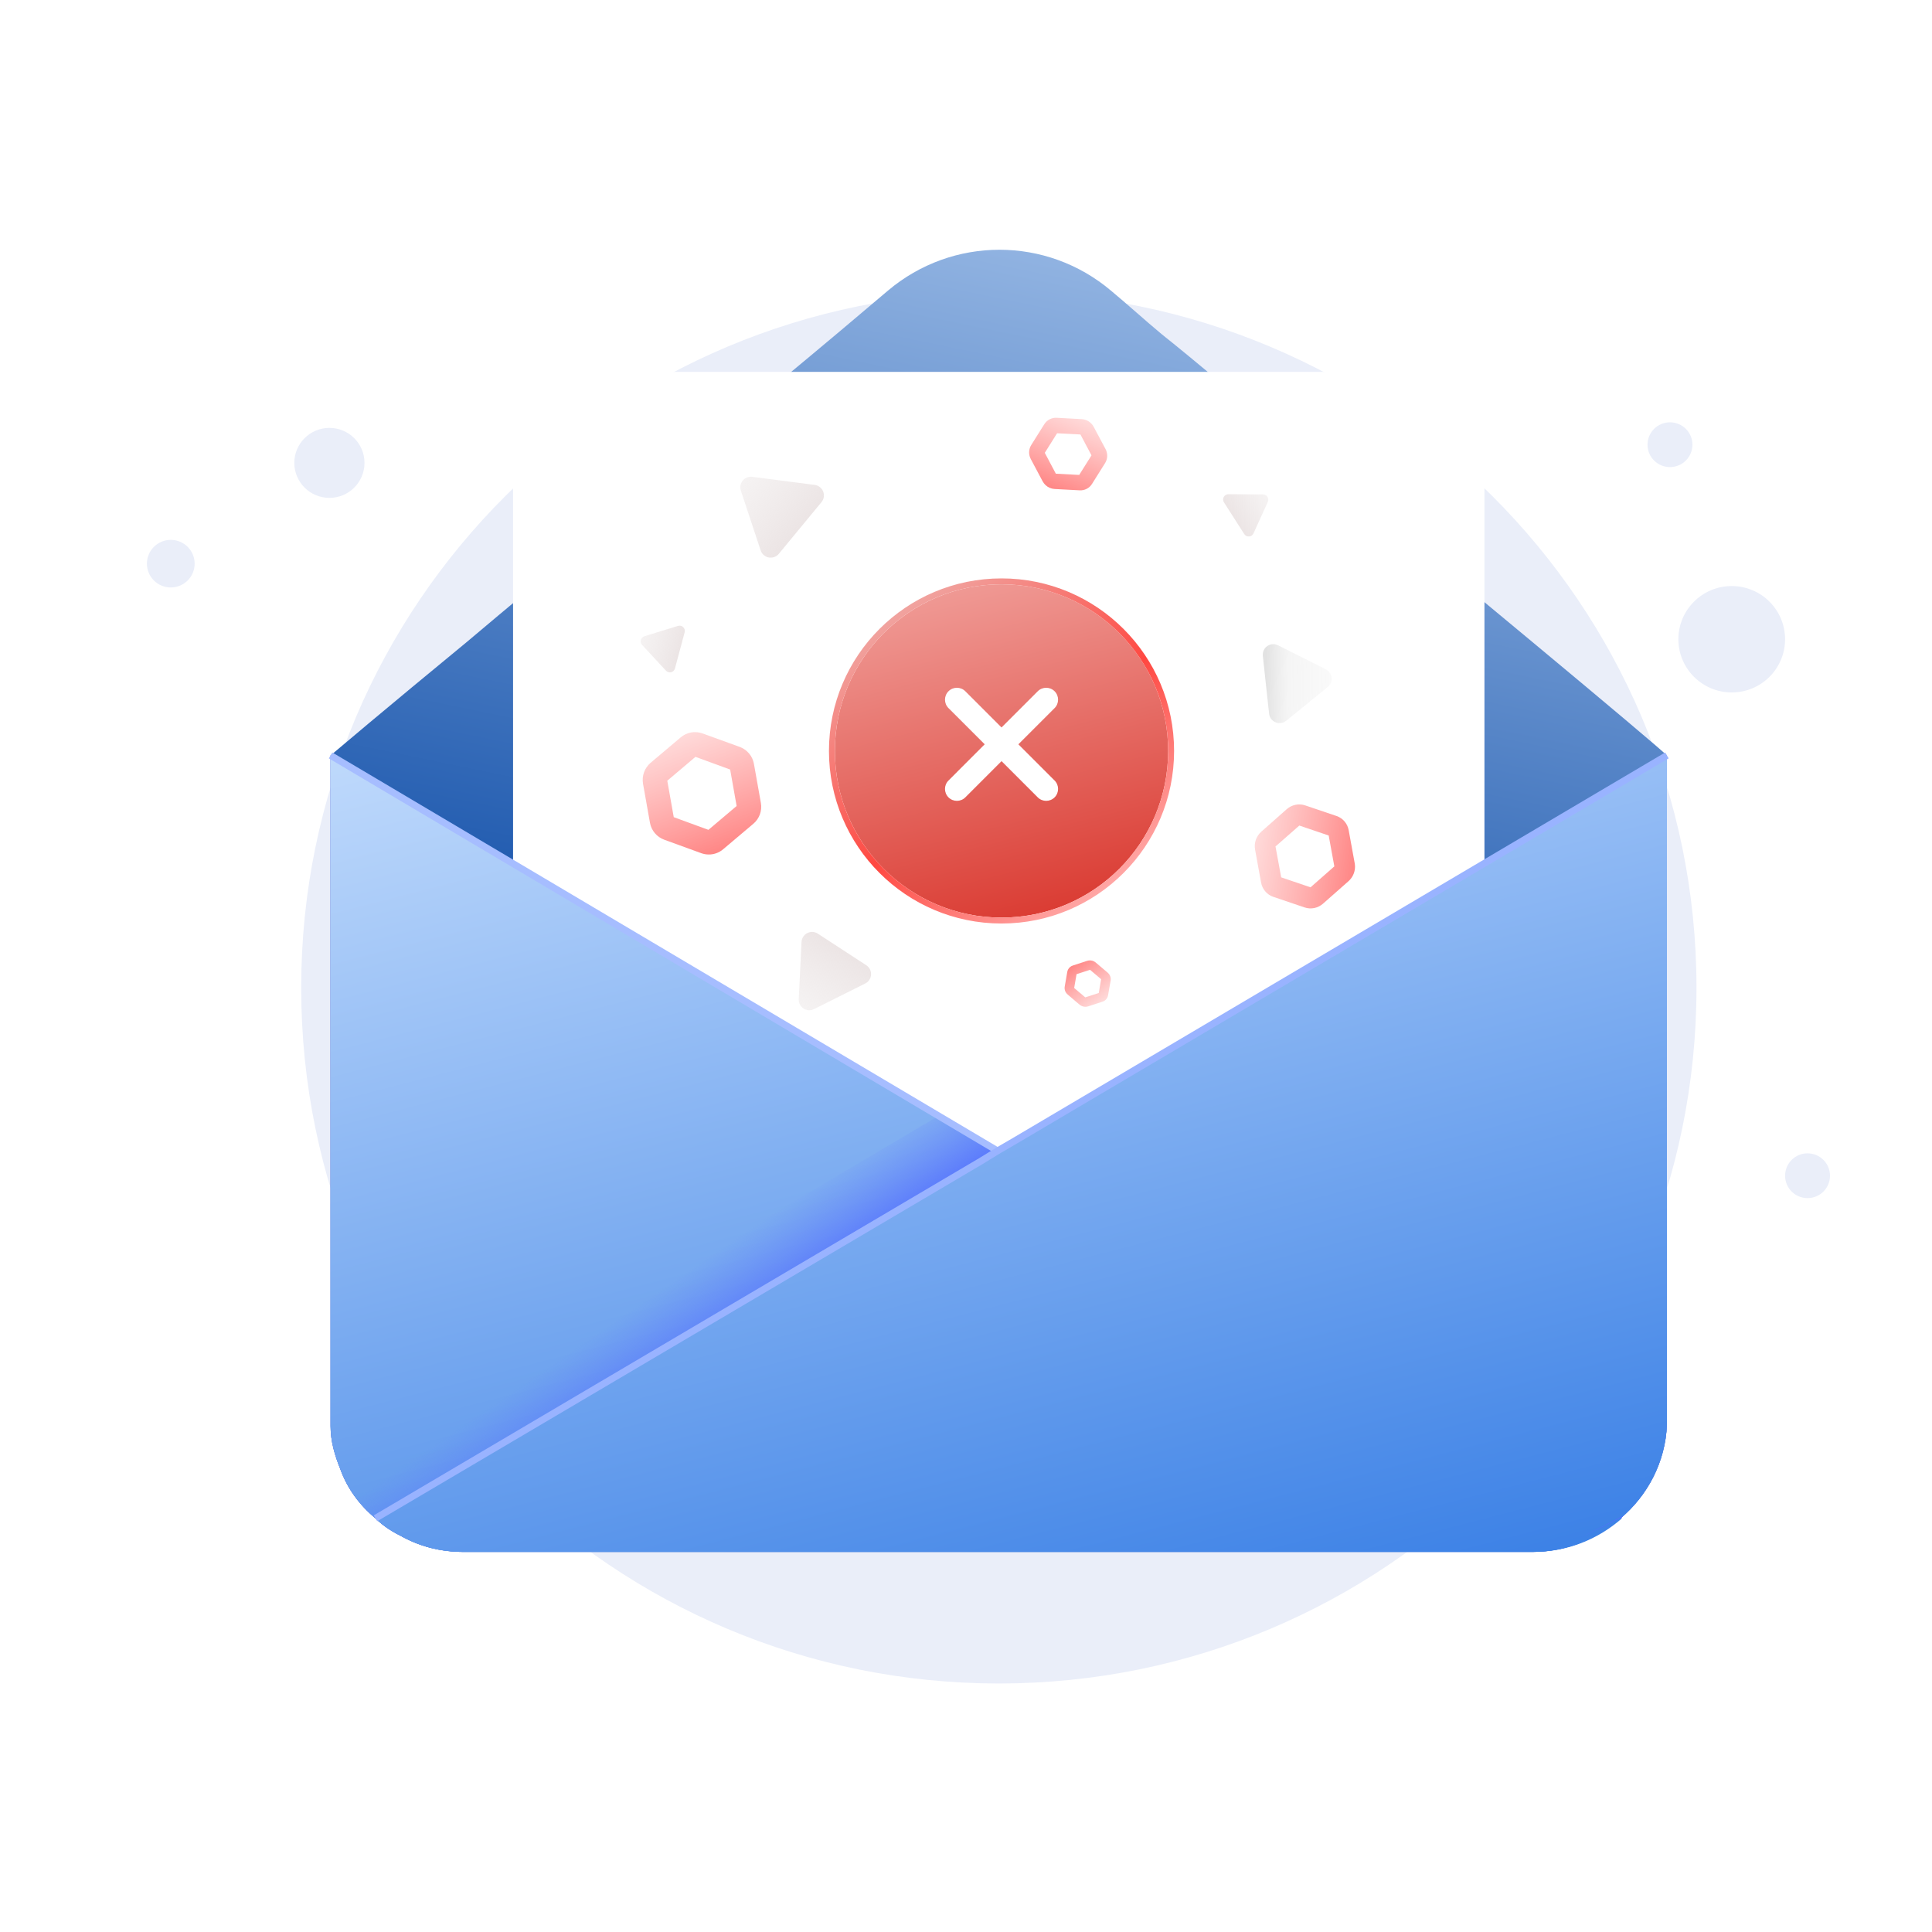 <svg width="140" height="140" viewBox="0 0 140 140" fill="none" xmlns="http://www.w3.org/2000/svg">
<path d="M72.38 121.992C100.3 121.992 122.934 99.422 122.934 71.58C122.934 43.737 100.3 21.167 72.38 21.167C44.459 21.167 21.825 43.737 21.825 71.58C21.825 99.422 44.459 121.992 72.38 121.992Z" fill="#EAEEF9"/>
<path d="M120.791 54.741V102.719C120.791 102.922 120.791 103.023 120.791 103.226C120.689 105.965 119.367 108.399 117.434 110.022C115.705 111.544 113.467 112.457 111.026 112.457H33.617C31.888 112.457 30.362 112.051 28.938 111.239C28.328 110.935 27.718 110.529 27.209 110.022C26.09 109.109 25.175 107.892 24.666 106.472C24.259 105.458 23.954 104.443 23.954 103.328V54.741C23.954 54.741 28.023 51.292 33.821 46.525C39.822 41.453 47.757 34.961 54.673 29.179C58.641 25.832 58.234 26.238 64.337 21.065C69.016 17.109 75.831 17.109 80.51 21.065C81.731 22.079 82.951 23.195 84.172 24.209C86.715 26.238 89.563 28.672 92.513 31.107C98.718 36.28 105.533 41.96 110.924 46.423C116.417 50.988 120.384 54.335 120.791 54.741Z" fill="url(#paint0_linear_19_5959)"/>
<path d="M107.569 32.729V62.956L92.107 72.187L87.53 74.925L77.765 80.707L73.188 83.446L71.255 84.562L69.424 83.446L65.05 80.707L55.793 74.925L51.419 72.187L37.179 63.261V32.729C37.179 29.584 39.722 26.947 42.977 26.947H101.771C104.924 26.947 107.569 29.584 107.569 32.729Z" fill="white"/>
<path d="M120.791 54.74V103.226C120.689 105.964 119.367 108.399 117.434 110.022C115.705 111.543 113.467 112.456 111.026 112.456H33.617C31.888 112.456 30.362 112.05 28.938 111.239C28.328 110.935 27.718 110.529 27.209 110.022C26.09 109.109 25.175 107.892 24.666 106.472C24.259 105.457 23.954 104.443 23.954 103.327V103.226V54.74L67.287 81.823L71.05 84.156L72.373 83.345L73.593 82.635L120.791 54.74Z" fill="#738DFF"/>
<path d="M117.536 110.022C115.807 111.543 113.569 112.456 111.128 112.456H33.617C31.888 112.456 30.362 112.05 28.938 111.239C28.328 110.935 27.718 110.529 27.209 110.022C26.09 109.109 25.175 107.892 24.666 106.472C24.259 105.457 23.954 104.443 23.954 103.327V103.226V54.74L29.04 57.783L72.373 83.446L73.593 84.156L73.695 84.257L112.552 107.182L117.536 110.022Z" fill="url(#paint1_linear_19_5959)"/>
<path d="M73.593 82.635V85.983L28.938 111.24C28.328 110.935 27.718 110.53 27.209 110.023C26.09 109.11 25.175 107.892 24.666 106.472L68.1 80.81L71.864 83.143L72.373 83.345L73.593 82.635Z" fill="url(#paint2_linear_19_5959)"/>
<path d="M23.954 54.74L72.373 83.446" stroke="#A6BDFF" stroke-width="0.495" stroke-miterlimit="10"/>
<path d="M120.791 54.74V103.226C120.689 105.964 119.367 108.399 117.434 110.022C115.705 111.543 113.467 112.456 111.026 112.456H33.617C31.888 112.456 30.362 112.05 28.938 111.239C28.328 110.935 27.718 110.529 27.209 110.022L32.193 107.08L71.05 84.156L72.373 83.345L73.593 82.635L115.705 57.682L120.791 54.74Z" fill="url(#paint3_linear_19_5959)"/>
<path d="M120.791 54.74L73.593 82.635L72.373 83.345L71.05 84.156L27.209 110.022" stroke="#99B3FF" stroke-width="0.495" stroke-miterlimit="10"/>
<path d="M125.487 50.177C127.622 50.177 129.353 48.451 129.353 46.322C129.353 44.194 127.622 42.468 125.487 42.468C123.353 42.468 121.622 44.194 121.622 46.322C121.622 48.451 123.353 50.177 125.487 50.177Z" fill="#EAEEF9"/>
<path d="M23.87 36.078C25.275 36.078 26.413 34.943 26.413 33.543C26.413 32.142 25.275 31.007 23.87 31.007C22.466 31.007 21.327 32.142 21.327 33.543C21.327 34.943 22.466 36.078 23.87 36.078Z" fill="#EAEEF9"/>
<path d="M12.376 42.57C13.331 42.57 14.105 41.798 14.105 40.846C14.105 39.893 13.331 39.121 12.376 39.121C11.421 39.121 10.646 39.893 10.646 40.846C10.646 41.798 11.421 42.57 12.376 42.57Z" fill="#EAEEF9"/>
<path d="M121.012 33.847C121.911 33.847 122.64 33.121 122.64 32.224C122.64 31.328 121.911 30.602 121.012 30.602C120.113 30.602 119.385 31.328 119.385 32.224C119.385 33.121 120.113 33.847 121.012 33.847Z" fill="#EAEEF9"/>
<path d="M130.981 86.82C131.88 86.82 132.609 86.094 132.609 85.197C132.609 84.301 131.88 83.574 130.981 83.574C130.082 83.574 129.354 84.301 129.354 85.197C129.354 86.094 130.082 86.82 130.981 86.82Z" fill="#EAEEF9"/>
<path d="M114.503 111.444L117.656 109.821C117.555 109.923 117.555 109.923 117.453 110.024C117.453 110.024 117.453 110.024 117.351 110.024L114.503 111.444Z" fill="#526DFF"/>
<g filter="url(#filter0_d_19_5959)">
<circle cx="72.574" cy="53.075" r="12.075" fill="url(#paint4_linear_19_5959)"/>
<circle cx="72.574" cy="53.075" r="12.29" stroke="url(#paint5_linear_19_5959)" stroke-width="0.429"/>
</g>
<g filter="url(#filter1_d_19_5959)">
<path d="M75.2 49.232C75.537 48.895 76.083 48.895 76.42 49.232C76.756 49.569 76.756 50.115 76.42 50.452L73.795 53.076L76.42 55.701C76.756 56.038 76.756 56.584 76.42 56.921C76.083 57.257 75.537 57.257 75.2 56.921L72.575 54.296L69.951 56.921C69.614 57.257 69.068 57.257 68.731 56.921C68.394 56.584 68.394 56.038 68.731 55.701L71.355 53.076L68.731 50.452C68.394 50.115 68.394 49.569 68.731 49.232C69.068 48.895 69.614 48.895 69.951 49.232L72.575 51.856L75.2 49.232Z" fill="white"/>
</g>
<path d="M53.684 35.552C53.507 35.017 53.95 34.48 54.51 34.552L59.036 35.139C59.633 35.217 59.911 35.922 59.528 36.386L56.438 40.131C56.055 40.595 55.31 40.456 55.12 39.885L53.684 35.552Z" fill="url(#paint6_linear_19_5959)"/>
<path d="M46.526 46.732C46.334 46.526 46.424 46.189 46.694 46.106L49.13 45.355C49.417 45.266 49.69 45.529 49.612 45.82L48.91 48.439C48.832 48.73 48.465 48.821 48.26 48.601L46.526 46.732Z" fill="url(#paint7_linear_19_5959)"/>
<path d="M96.076 48.503C96.571 48.753 96.645 49.431 96.215 49.781L93.209 52.227C92.738 52.61 92.03 52.319 91.964 51.716L91.509 47.527C91.443 46.924 92.072 46.488 92.614 46.761L96.076 48.503Z" fill="url(#paint8_linear_19_5959)"/>
<path d="M91.526 35.827C91.803 35.828 91.987 36.115 91.872 36.368L90.833 38.652C90.707 38.928 90.326 38.955 90.162 38.699L88.692 36.401C88.529 36.146 88.713 35.811 89.017 35.812L91.526 35.827Z" fill="url(#paint9_linear_19_5959)"/>
<path d="M98.002 63.502C97.926 63.634 97.829 63.754 97.715 63.856L95.874 65.48C95.693 65.64 95.475 65.75 95.241 65.799C95.007 65.848 94.765 65.833 94.541 65.758L92.264 64.987C92.04 64.91 91.841 64.775 91.687 64.595C91.533 64.415 91.428 64.197 91.384 63.961L90.947 61.564C90.904 61.328 90.924 61.084 91.003 60.855C91.083 60.627 91.22 60.423 91.401 60.263L93.241 58.636C93.422 58.477 93.641 58.367 93.874 58.319C94.108 58.27 94.349 58.285 94.573 58.36L96.852 59.131C97.076 59.207 97.275 59.342 97.429 59.522C97.583 59.702 97.687 59.921 97.73 60.157L98.167 62.554C98.226 62.877 98.168 63.214 98.002 63.502ZM94.966 64.298L96.691 62.782L96.281 60.543L94.153 59.823L92.427 61.338L92.839 63.576L94.966 64.298Z" fill="url(#paint10_linear_19_5959)"/>
<path d="M77.409 70.233C77.376 70.291 77.353 70.355 77.34 70.421L77.154 71.49C77.135 71.595 77.145 71.704 77.183 71.806C77.222 71.909 77.286 72 77.371 72.072L78.229 72.8C78.314 72.871 78.416 72.92 78.524 72.942C78.632 72.964 78.744 72.959 78.847 72.926L79.893 72.585C79.996 72.551 80.087 72.492 80.157 72.412C80.227 72.332 80.274 72.234 80.293 72.129L80.48 71.06C80.499 70.955 80.488 70.846 80.45 70.744C80.412 70.642 80.347 70.551 80.263 70.479L79.403 69.751C79.319 69.679 79.217 69.63 79.109 69.608C79.001 69.586 78.89 69.592 78.787 69.625L77.74 69.966C77.599 70.012 77.481 70.107 77.409 70.233ZM77.839 71.593L78.011 70.593L78.99 70.276L79.792 70.957L79.62 71.956L78.642 72.273L77.839 71.593Z" fill="url(#paint11_linear_19_5959)"/>
<path d="M51.344 61.92C51.166 61.918 50.989 61.886 50.822 61.827L48.132 60.848C47.867 60.752 47.633 60.588 47.451 60.372C47.269 60.156 47.148 59.896 47.098 59.618L46.596 56.792C46.548 56.514 46.573 56.228 46.669 55.962C46.765 55.697 46.928 55.461 47.142 55.278L49.331 53.429C49.547 53.247 49.806 53.126 50.083 53.076C50.36 53.027 50.645 53.051 50.91 53.147L53.601 54.123C53.865 54.22 54.1 54.385 54.281 54.6C54.462 54.816 54.584 55.076 54.633 55.354L55.136 58.181C55.185 58.459 55.16 58.745 55.065 59.011C54.969 59.276 54.805 59.512 54.589 59.694L52.4 61.542C52.105 61.792 51.73 61.926 51.344 61.92ZM48.822 59.214L51.335 60.134L53.379 58.405L52.91 55.764L50.396 54.844L48.354 56.573L48.822 59.214Z" fill="url(#paint12_linear_19_5959)"/>
<path d="M58.986 73.124C58.462 73.386 57.851 72.987 57.879 72.402L58.081 68.26C58.11 67.669 58.769 67.333 59.264 67.656L62.772 69.944C63.267 70.267 63.225 71.006 62.696 71.27L58.986 73.124Z" fill="url(#paint13_linear_19_5959)"/>
<path d="M75.762 35.15C75.679 35.072 75.609 34.981 75.555 34.881L74.696 33.266C74.611 33.107 74.569 32.929 74.574 32.752C74.579 32.574 74.631 32.401 74.725 32.252L75.677 30.734C75.772 30.585 75.904 30.465 76.061 30.384C76.218 30.303 76.394 30.265 76.573 30.274L78.386 30.372C78.564 30.381 78.738 30.438 78.889 30.535C79.041 30.632 79.166 30.767 79.251 30.925L80.111 32.54C80.196 32.699 80.237 32.877 80.232 33.054C80.226 33.232 80.174 33.404 80.081 33.553L79.128 35.072C79.034 35.221 78.902 35.342 78.745 35.423C78.588 35.503 78.412 35.541 78.233 35.531L76.42 35.434C76.176 35.42 75.942 35.32 75.762 35.15ZM75.71 32.812L76.51 34.325L78.204 34.414L79.094 32.996L78.293 31.484L76.6 31.395L75.71 32.812Z" fill="url(#paint14_linear_19_5959)"/>
<defs>
<filter id="filter0_d_19_5959" x="50.007" y="31.849" width="45.135" height="45.135" filterUnits="userSpaceOnUse" color-interpolation-filters="sRGB">
<feFlood flood-opacity="0" result="BackgroundImageFix"/>
<feColorMatrix in="SourceAlpha" type="matrix" values="0 0 0 0 0 0 0 0 0 0 0 0 0 0 0 0 0 0 127 0" result="hardAlpha"/>
<feOffset dy="1.342"/>
<feGaussianBlur stdDeviation="5.031"/>
<feComposite in2="hardAlpha" operator="out"/>
<feColorMatrix type="matrix" values="0 0 0 0 0.979 0 0 0 0 0.712 0 0 0 0 0.653 0 0 0 1 0"/>
<feBlend mode="normal" in2="BackgroundImageFix" result="effect1_dropShadow_19_5959"/>
<feBlend mode="normal" in="SourceGraphic" in2="effect1_dropShadow_19_5959" result="shape"/>
</filter>
<filter id="filter1_d_19_5959" x="67.62" y="48.98" width="9.911" height="9.911" filterUnits="userSpaceOnUse" color-interpolation-filters="sRGB">
<feFlood flood-opacity="0" result="BackgroundImageFix"/>
<feColorMatrix in="SourceAlpha" type="matrix" values="0 0 0 0 0 0 0 0 0 0 0 0 0 0 0 0 0 0 127 0" result="hardAlpha"/>
<feOffset dy="0.859"/>
<feGaussianBlur stdDeviation="0.429"/>
<feComposite in2="hardAlpha" operator="out"/>
<feColorMatrix type="matrix" values="0 0 0 0 0 0 0 0 0 0 0 0 0 0 0 0 0 0 0.1 0"/>
<feBlend mode="normal" in2="BackgroundImageFix" result="effect1_dropShadow_19_5959"/>
<feBlend mode="normal" in="SourceGraphic" in2="effect1_dropShadow_19_5959" result="shape"/>
</filter>
<linearGradient id="paint0_linear_19_5959" x1="88.283" y1="82.397" x2="106.735" y2="-6.864" gradientUnits="userSpaceOnUse">
<stop stop-color="#104EA8"/>
<stop offset="1" stop-color="#D3E7FF"/>
</linearGradient>
<linearGradient id="paint1_linear_19_5959" x1="109.749" y1="120.003" x2="85.485" y2="26.224" gradientUnits="userSpaceOnUse">
<stop stop-color="#3079E4"/>
<stop offset="1" stop-color="#D3E7FF"/>
</linearGradient>
<linearGradient id="paint2_linear_19_5959" x1="51.934" y1="98.82" x2="48.141" y2="93.268" gradientUnits="userSpaceOnUse">
<stop stop-color="#4F6AFF"/>
<stop offset="1" stop-color="#657EFF" stop-opacity="0"/>
</linearGradient>
<linearGradient id="paint3_linear_19_5959" x1="113.004" y1="120.003" x2="88.74" y2="26.224" gradientUnits="userSpaceOnUse">
<stop stop-color="#3079E4"/>
<stop offset="1" stop-color="#D3E7FF"/>
</linearGradient>
<linearGradient id="paint4_linear_19_5959" x1="74.731" y1="65.689" x2="68.473" y2="40.974" gradientUnits="userSpaceOnUse">
<stop stop-color="#DA3A31"/>
<stop offset="1" stop-color="#F09B96"/>
</linearGradient>
<linearGradient id="paint5_linear_19_5959" x1="64.596" y1="43.048" x2="81.846" y2="65.797" gradientUnits="userSpaceOnUse">
<stop stop-color="#F0A5A1"/>
<stop offset="0.484" stop-color="#FF4841"/>
<stop offset="1" stop-color="#FFC1C1"/>
</linearGradient>
<linearGradient id="paint6_linear_19_5959" x1="58.053" y1="38.018" x2="47.365" y2="28.767" gradientUnits="userSpaceOnUse">
<stop stop-color="#ECE5E5"/>
<stop offset="1" stop-color="#F5F5F5" stop-opacity="0"/>
</linearGradient>
<linearGradient id="paint7_linear_19_5959" x1="49.242" y1="46.996" x2="41.954" y2="44.858" gradientUnits="userSpaceOnUse">
<stop stop-color="#ECE5E5"/>
<stop offset="1" stop-color="#F5F5F5" stop-opacity="0"/>
</linearGradient>
<linearGradient id="paint8_linear_19_5959" x1="91.715" y1="49.436" x2="102.395" y2="49.491" gradientUnits="userSpaceOnUse">
<stop stop-color="#E2E2E2"/>
<stop offset="0.156" stop-color="#ECECEC" stop-opacity="0.528"/>
<stop offset="1" stop-color="#F5F5F5" stop-opacity="0"/>
<stop offset="1" stop-color="#F5F5F5" stop-opacity="0.83"/>
</linearGradient>
<linearGradient id="paint9_linear_19_5959" x1="89.538" y1="37.627" x2="95.892" y2="33.765" gradientUnits="userSpaceOnUse">
<stop stop-color="#ECE5E5"/>
<stop offset="1" stop-color="#F5F5F5" stop-opacity="0"/>
</linearGradient>
<linearGradient id="paint10_linear_19_5959" x1="98.622" y1="62.722" x2="86.701" y2="60.866" gradientUnits="userSpaceOnUse">
<stop stop-color="#FF8180"/>
<stop offset="1" stop-color="white" stop-opacity="0.75"/>
</linearGradient>
<linearGradient id="paint11_linear_19_5959" x1="77.563" y1="69.823" x2="81.003" y2="74.257" gradientUnits="userSpaceOnUse">
<stop stop-color="#FF8180"/>
<stop offset="1" stop-color="white" stop-opacity="0.75"/>
</linearGradient>
<linearGradient id="paint12_linear_19_5959" x1="52.487" y1="62.115" x2="47.397" y2="48.684" gradientUnits="userSpaceOnUse">
<stop stop-color="#FF8180"/>
<stop offset="1" stop-color="white" stop-opacity="0.75"/>
</linearGradient>
<linearGradient id="paint13_linear_19_5959" x1="60.793" y1="68.767" x2="53.047" y2="80.008" gradientUnits="userSpaceOnUse">
<stop stop-color="#ECE5E5"/>
<stop offset="1" stop-color="#F5F5F5" stop-opacity="0"/>
</linearGradient>
<linearGradient id="paint14_linear_19_5959" x1="76.22" y1="35.734" x2="79.626" y2="27.415" gradientUnits="userSpaceOnUse">
<stop stop-color="#FF8180"/>
<stop offset="1" stop-color="white" stop-opacity="0.75"/>
</linearGradient>
</defs>
</svg>

